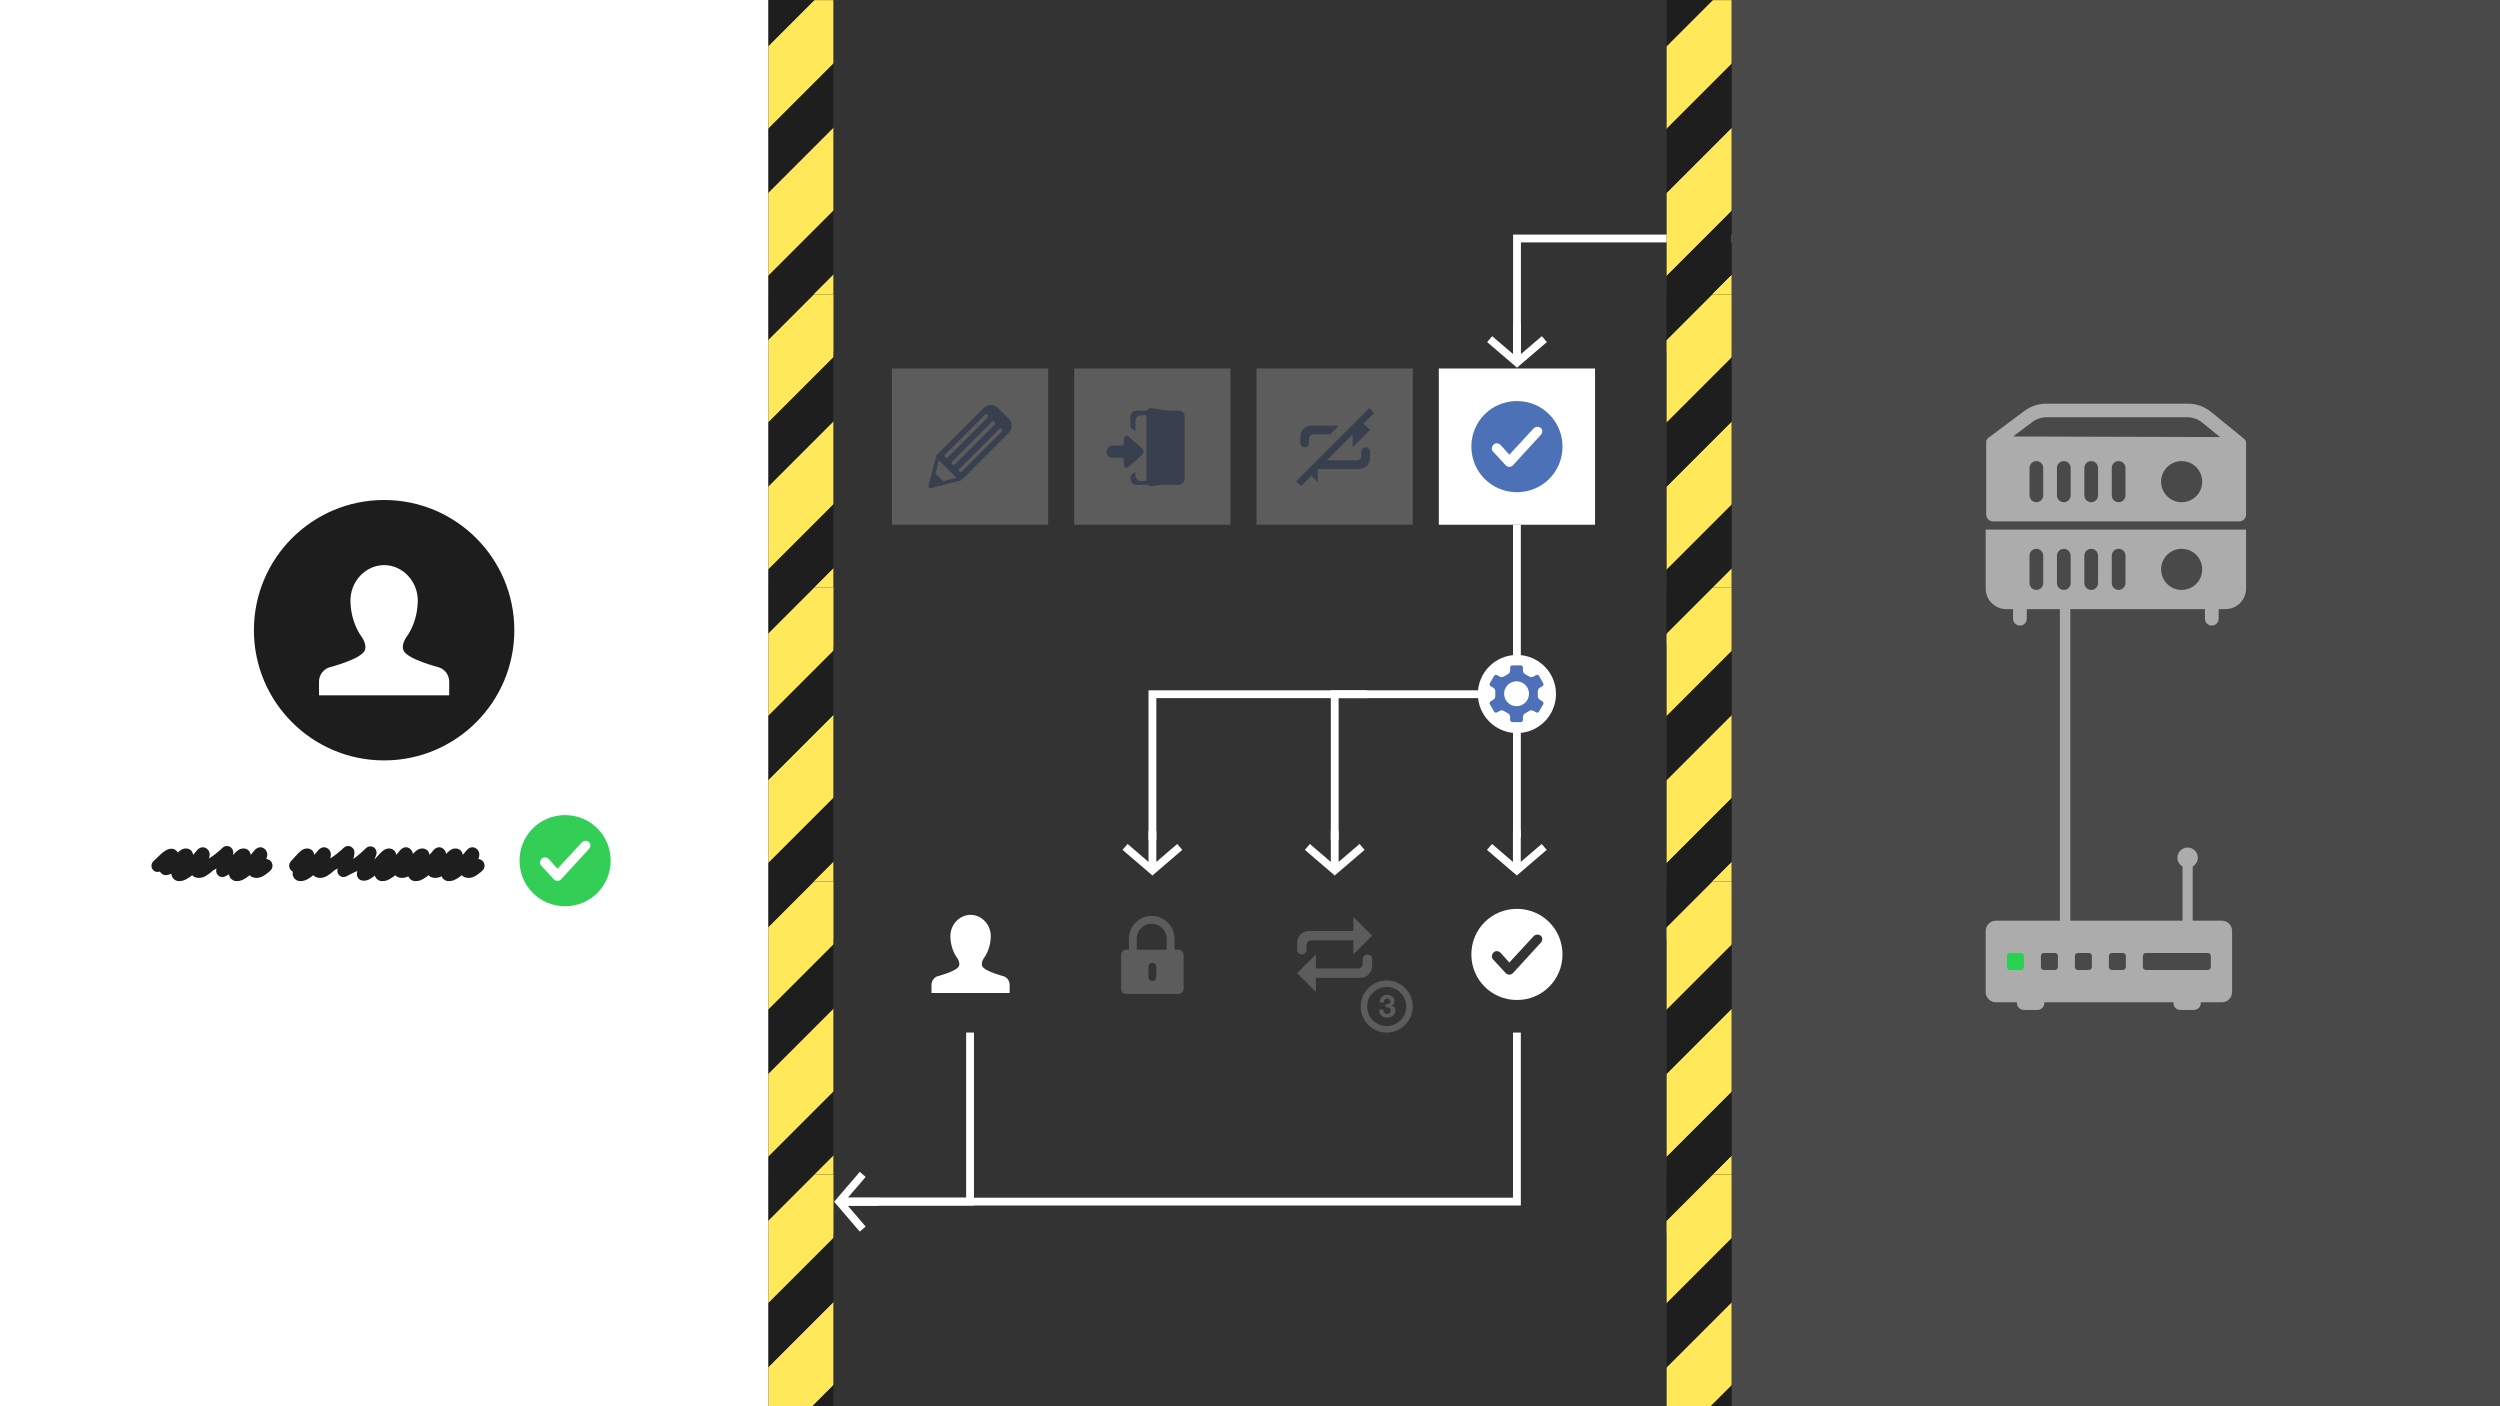 <?xml version="1.0" encoding="UTF-8"?>
<svg width="1920px" height="1080px" viewBox="0 0 1920 1080" version="1.1" xmlns="http://www.w3.org/2000/svg" xmlns:xlink="http://www.w3.org/1999/xlink">
    <rect x="0" y="0" width="1920" height="1080" fill="#333333" stroke="none"/>
    <!-- Generator: Sketch 46.2 (44496) - http://www.bohemiancoding.com/sketch -->
    <title>login23</title>
    <desc>Created with Sketch.</desc>
    <defs>
        <rect id="path-1" x="0" y="0" width="50" height="270"></rect>
        <rect id="path-3" x="0" y="0" width="50" height="270"></rect>
        <rect id="path-5" x="0" y="0" width="50" height="270"></rect>
        <rect id="path-7" x="0" y="0" width="50" height="270"></rect>
        <rect id="path-9" x="0" y="0" width="50" height="270"></rect>
        <rect id="path-11" x="0" y="0" width="50" height="270"></rect>
        <rect id="path-13" x="0" y="0" width="50" height="270"></rect>
        <rect id="path-15" x="0" y="0" width="50" height="270"></rect>
        <rect id="path-17" x="0" y="0" width="50" height="270"></rect>
        <rect id="path-19" x="0" y="0" width="50" height="270"></rect>
        <rect id="path-21" x="14" y="75" width="23" height="24"></rect>
    </defs>
    <g id="Actual-Slides" stroke="none" stroke-width="1" fill="none" fill-rule="evenodd">
        <g id="login23">
            <g id="Top-Arrow" transform="translate(1293, 233) scale(-1, 1) translate(-1293, -233) translate(1142, 183)">
                <polyline id="Path-12" stroke="#FFFFFF" stroke-width="6" points="0 0.163 278.938 0.163 278.938 91.369"></polyline>
                <polygon id="Shape" fill="#FFFFFF" fill-rule="nonzero" transform="translate(278.938, 82.195) scale(-1, 1) translate(-278.938, -82.195) " points="278.938 99.39 280.875 97.703 301.875 79.703 298 75.171 281.938 88.953 281.938 65 275.938 65 275.938 88.953 259.875 75.171 256 79.703 277 97.703"></polygon>
            </g>
            <g id="All-Borders" transform="translate(590, 0)">
                <g id="Borders-Copy" transform="translate(690, 0)">
                    <g id="Lines-Copy">
                        <mask id="mask-2" fill="white">
                            <use xlink:href="#path-1"></use>
                        </mask>
                        <use id="Mask" fill="#1E1E1E" xlink:href="#path-1"></use>
                        <g id="Group-2" mask="url(#mask-2)" fill="#FFE859">
                            <g transform="translate(-224, -36)">
                                <rect id="Rectangle-3" transform="translate(367.266, 185.488) rotate(-45) translate(-367.266, -185.488) " x="158.586" y="163.157" width="417.36" height="44.661"></rect>
                                <rect id="Rectangle-3-Copy" transform="translate(276.158, 163.808) rotate(-45) translate(-276.158, -163.808) " x="67.478" y="141.477" width="417.36" height="44.661"></rect>
                                <rect id="Rectangle-3-Copy-2" transform="translate(163.358, 163.808) rotate(-45) translate(-163.358, -163.808) " x="-45.322" y="141.477" width="417.36" height="44.661"></rect>
                                <rect id="Rectangle-3" transform="translate(480.066, 185.488) rotate(-45) translate(-480.066, -185.488) " x="271.386" y="163.157" width="417.36" height="44.661"></rect>
                                <rect id="Rectangle-3-Copy" transform="translate(388.958, 163.808) rotate(-45) translate(-388.958, -163.808) " x="180.278" y="141.477" width="417.36" height="44.661"></rect>
                                <rect id="Rectangle-3-Copy-2" transform="translate(276.158, 163.808) rotate(-45) translate(-276.158, -163.808) " x="67.478" y="141.477" width="417.36" height="44.661"></rect>
                                <rect id="Rectangle-3" transform="translate(592.866, 185.488) rotate(-45) translate(-592.866, -185.488) " x="384.186" y="163.157" width="417.36" height="44.661"></rect>
                                <rect id="Rectangle-3-Copy-3" transform="translate(701.327, 185.488) rotate(-45) translate(-701.327, -185.488) " x="492.647" y="163.157" width="417.36" height="44.661"></rect>
                                <rect id="Rectangle-3-Copy" transform="translate(501.758, 163.808) rotate(-45) translate(-501.758, -163.808) " x="293.078" y="141.477" width="417.36" height="44.661"></rect>
                                <rect id="Rectangle-3-Copy-2" transform="translate(388.958, 163.808) rotate(-45) translate(-388.958, -163.808) " x="180.278" y="141.477" width="417.36" height="44.661"></rect>
                            </g>
                        </g>
                    </g>
                    <g id="Lines-Copy-2" transform="translate(0, 226)">
                        <mask id="mask-4" fill="white">
                            <use xlink:href="#path-3"></use>
                        </mask>
                        <use id="Mask" fill="#1E1E1E" xlink:href="#path-3"></use>
                        <g id="Group-2" mask="url(#mask-4)" fill="#FFE859">
                            <g transform="translate(-223.865, -36.529)">
                                <rect id="Rectangle-3" transform="translate(367.266, 185.488) rotate(-45) translate(-367.266, -185.488) " x="158.586" y="163.157" width="417.36" height="44.661"></rect>
                                <rect id="Rectangle-3-Copy" transform="translate(276.158, 163.808) rotate(-45) translate(-276.158, -163.808) " x="67.478" y="141.477" width="417.36" height="44.661"></rect>
                                <rect id="Rectangle-3-Copy-2" transform="translate(163.358, 163.808) rotate(-45) translate(-163.358, -163.808) " x="-45.322" y="141.477" width="417.36" height="44.661"></rect>
                                <rect id="Rectangle-3" transform="translate(480.066, 185.488) rotate(-45) translate(-480.066, -185.488) " x="271.386" y="163.157" width="417.36" height="44.661"></rect>
                                <rect id="Rectangle-3-Copy" transform="translate(388.958, 163.808) rotate(-45) translate(-388.958, -163.808) " x="180.278" y="141.477" width="417.36" height="44.661"></rect>
                                <rect id="Rectangle-3-Copy-2" transform="translate(276.158, 163.808) rotate(-45) translate(-276.158, -163.808) " x="67.478" y="141.477" width="417.36" height="44.661"></rect>
                                <rect id="Rectangle-3" transform="translate(592.866, 185.488) rotate(-45) translate(-592.866, -185.488) " x="384.186" y="163.157" width="417.36" height="44.661"></rect>
                                <rect id="Rectangle-3-Copy-3" transform="translate(701.327, 185.488) rotate(-45) translate(-701.327, -185.488) " x="492.647" y="163.157" width="417.36" height="44.661"></rect>
                                <rect id="Rectangle-3-Copy" transform="translate(501.758, 163.808) rotate(-45) translate(-501.758, -163.808) " x="293.078" y="141.477" width="417.36" height="44.661"></rect>
                                <rect id="Rectangle-3-Copy-2" transform="translate(388.958, 163.808) rotate(-45) translate(-388.958, -163.808) " x="180.278" y="141.477" width="417.36" height="44.661"></rect>
                            </g>
                        </g>
                    </g>
                    <g id="Lines-Copy-4" transform="translate(0, 451)">
                        <mask id="mask-6" fill="white">
                            <use xlink:href="#path-5"></use>
                        </mask>
                        <use id="Mask" fill="#1E1E1E" xlink:href="#path-5"></use>
                        <g id="Group-2" mask="url(#mask-6)" fill="#FFE859">
                            <g transform="translate(-224, -36)">
                                <rect id="Rectangle-3" transform="translate(367.266, 185.488) rotate(-45) translate(-367.266, -185.488) " x="158.586" y="163.157" width="417.36" height="44.661"></rect>
                                <rect id="Rectangle-3-Copy" transform="translate(276.158, 163.808) rotate(-45) translate(-276.158, -163.808) " x="67.478" y="141.477" width="417.36" height="44.661"></rect>
                                <rect id="Rectangle-3-Copy-2" transform="translate(163.358, 163.808) rotate(-45) translate(-163.358, -163.808) " x="-45.322" y="141.477" width="417.36" height="44.661"></rect>
                                <rect id="Rectangle-3" transform="translate(480.066, 185.488) rotate(-45) translate(-480.066, -185.488) " x="271.386" y="163.157" width="417.36" height="44.661"></rect>
                                <rect id="Rectangle-3-Copy" transform="translate(388.958, 163.808) rotate(-45) translate(-388.958, -163.808) " x="180.278" y="141.477" width="417.36" height="44.661"></rect>
                                <rect id="Rectangle-3-Copy-2" transform="translate(276.158, 163.808) rotate(-45) translate(-276.158, -163.808) " x="67.478" y="141.477" width="417.36" height="44.661"></rect>
                                <rect id="Rectangle-3" transform="translate(592.866, 185.488) rotate(-45) translate(-592.866, -185.488) " x="384.186" y="163.157" width="417.36" height="44.661"></rect>
                                <rect id="Rectangle-3-Copy-3" transform="translate(701.327, 185.488) rotate(-45) translate(-701.327, -185.488) " x="492.647" y="163.157" width="417.36" height="44.661"></rect>
                                <rect id="Rectangle-3-Copy" transform="translate(501.758, 163.808) rotate(-45) translate(-501.758, -163.808) " x="293.078" y="141.477" width="417.36" height="44.661"></rect>
                                <rect id="Rectangle-3-Copy-2" transform="translate(388.958, 163.808) rotate(-45) translate(-388.958, -163.808) " x="180.278" y="141.477" width="417.36" height="44.661"></rect>
                            </g>
                        </g>
                    </g>
                    <g id="Lines-Copy-3" transform="translate(0, 677)">
                        <mask id="mask-8" fill="white">
                            <use xlink:href="#path-7"></use>
                        </mask>
                        <use id="Mask" fill="#1E1E1E" xlink:href="#path-7"></use>
                        <g id="Group-2" mask="url(#mask-8)" fill="#FFE859">
                            <g transform="translate(-223.865, -36.529)">
                                <rect id="Rectangle-3" transform="translate(367.266, 185.488) rotate(-45) translate(-367.266, -185.488) " x="158.586" y="163.157" width="417.36" height="44.661"></rect>
                                <rect id="Rectangle-3-Copy" transform="translate(276.158, 163.808) rotate(-45) translate(-276.158, -163.808) " x="67.478" y="141.477" width="417.36" height="44.661"></rect>
                                <rect id="Rectangle-3-Copy-2" transform="translate(163.358, 163.808) rotate(-45) translate(-163.358, -163.808) " x="-45.322" y="141.477" width="417.36" height="44.661"></rect>
                                <rect id="Rectangle-3" transform="translate(480.066, 185.488) rotate(-45) translate(-480.066, -185.488) " x="271.386" y="163.157" width="417.36" height="44.661"></rect>
                                <rect id="Rectangle-3-Copy" transform="translate(388.958, 163.808) rotate(-45) translate(-388.958, -163.808) " x="180.278" y="141.477" width="417.36" height="44.661"></rect>
                                <rect id="Rectangle-3-Copy-2" transform="translate(276.158, 163.808) rotate(-45) translate(-276.158, -163.808) " x="67.478" y="141.477" width="417.36" height="44.661"></rect>
                                <rect id="Rectangle-3" transform="translate(592.866, 185.488) rotate(-45) translate(-592.866, -185.488) " x="384.186" y="163.157" width="417.36" height="44.661"></rect>
                                <rect id="Rectangle-3-Copy-3" transform="translate(701.327, 185.488) rotate(-45) translate(-701.327, -185.488) " x="492.647" y="163.157" width="417.36" height="44.661"></rect>
                                <rect id="Rectangle-3-Copy" transform="translate(501.758, 163.808) rotate(-45) translate(-501.758, -163.808) " x="293.078" y="141.477" width="417.36" height="44.661"></rect>
                                <rect id="Rectangle-3-Copy-2" transform="translate(388.958, 163.808) rotate(-45) translate(-388.958, -163.808) " x="180.278" y="141.477" width="417.36" height="44.661"></rect>
                            </g>
                        </g>
                    </g>
                    <g id="Lines-Copy-6" transform="translate(0, 902)">
                        <mask id="mask-10" fill="white">
                            <use xlink:href="#path-9"></use>
                        </mask>
                        <use id="Mask" fill="#1E1E1E" xlink:href="#path-9"></use>
                        <g id="Group-2" mask="url(#mask-10)" fill="#FFE859">
                            <g transform="translate(-224, -36)">
                                <rect id="Rectangle-3" transform="translate(367.266, 185.488) rotate(-45) translate(-367.266, -185.488) " x="158.586" y="163.157" width="417.36" height="44.661"></rect>
                                <rect id="Rectangle-3-Copy" transform="translate(276.158, 163.808) rotate(-45) translate(-276.158, -163.808) " x="67.478" y="141.477" width="417.36" height="44.661"></rect>
                                <rect id="Rectangle-3-Copy-2" transform="translate(163.358, 163.808) rotate(-45) translate(-163.358, -163.808) " x="-45.322" y="141.477" width="417.36" height="44.661"></rect>
                                <rect id="Rectangle-3" transform="translate(480.066, 185.488) rotate(-45) translate(-480.066, -185.488) " x="271.386" y="163.157" width="417.36" height="44.661"></rect>
                                <rect id="Rectangle-3-Copy" transform="translate(388.958, 163.808) rotate(-45) translate(-388.958, -163.808) " x="180.278" y="141.477" width="417.36" height="44.661"></rect>
                                <rect id="Rectangle-3-Copy-2" transform="translate(276.158, 163.808) rotate(-45) translate(-276.158, -163.808) " x="67.478" y="141.477" width="417.36" height="44.661"></rect>
                                <rect id="Rectangle-3" transform="translate(592.866, 185.488) rotate(-45) translate(-592.866, -185.488) " x="384.186" y="163.157" width="417.36" height="44.661"></rect>
                                <rect id="Rectangle-3-Copy-3" transform="translate(701.327, 185.488) rotate(-45) translate(-701.327, -185.488) " x="492.647" y="163.157" width="417.36" height="44.661"></rect>
                                <rect id="Rectangle-3-Copy" transform="translate(501.758, 163.808) rotate(-45) translate(-501.758, -163.808) " x="293.078" y="141.477" width="417.36" height="44.661"></rect>
                                <rect id="Rectangle-3-Copy-2" transform="translate(388.958, 163.808) rotate(-45) translate(-388.958, -163.808) " x="180.278" y="141.477" width="417.36" height="44.661"></rect>
                            </g>
                        </g>
                    </g>
                </g>
                <g id="Borders">
                    <g id="Lines-Copy">
                        <mask id="mask-12" fill="white">
                            <use xlink:href="#path-11"></use>
                        </mask>
                        <use id="Mask" fill="#1E1E1E" xlink:href="#path-11"></use>
                        <g id="Group-2" mask="url(#mask-12)" fill="#FFE859">
                            <g transform="translate(-224, -36)">
                                <rect id="Rectangle-3" transform="translate(367.266, 185.488) rotate(-45) translate(-367.266, -185.488) " x="158.586" y="163.157" width="417.36" height="44.661"></rect>
                                <rect id="Rectangle-3-Copy" transform="translate(276.158, 163.808) rotate(-45) translate(-276.158, -163.808) " x="67.478" y="141.477" width="417.36" height="44.661"></rect>
                                <rect id="Rectangle-3-Copy-2" transform="translate(163.358, 163.808) rotate(-45) translate(-163.358, -163.808) " x="-45.322" y="141.477" width="417.36" height="44.661"></rect>
                                <rect id="Rectangle-3" transform="translate(480.066, 185.488) rotate(-45) translate(-480.066, -185.488) " x="271.386" y="163.157" width="417.36" height="44.661"></rect>
                                <rect id="Rectangle-3-Copy" transform="translate(388.958, 163.808) rotate(-45) translate(-388.958, -163.808) " x="180.278" y="141.477" width="417.36" height="44.661"></rect>
                                <rect id="Rectangle-3-Copy-2" transform="translate(276.158, 163.808) rotate(-45) translate(-276.158, -163.808) " x="67.478" y="141.477" width="417.36" height="44.661"></rect>
                                <rect id="Rectangle-3" transform="translate(592.866, 185.488) rotate(-45) translate(-592.866, -185.488) " x="384.186" y="163.157" width="417.36" height="44.661"></rect>
                                <rect id="Rectangle-3-Copy-3" transform="translate(701.327, 185.488) rotate(-45) translate(-701.327, -185.488) " x="492.647" y="163.157" width="417.36" height="44.661"></rect>
                                <rect id="Rectangle-3-Copy" transform="translate(501.758, 163.808) rotate(-45) translate(-501.758, -163.808) " x="293.078" y="141.477" width="417.36" height="44.661"></rect>
                                <rect id="Rectangle-3-Copy-2" transform="translate(388.958, 163.808) rotate(-45) translate(-388.958, -163.808) " x="180.278" y="141.477" width="417.36" height="44.661"></rect>
                            </g>
                        </g>
                    </g>
                    <g id="Lines-Copy-2" transform="translate(0, 226)">
                        <mask id="mask-14" fill="white">
                            <use xlink:href="#path-13"></use>
                        </mask>
                        <use id="Mask" fill="#1E1E1E" xlink:href="#path-13"></use>
                        <g id="Group-2" mask="url(#mask-14)" fill="#FFE859">
                            <g transform="translate(-223.865, -36.529)">
                                <rect id="Rectangle-3" transform="translate(367.266, 185.488) rotate(-45) translate(-367.266, -185.488) " x="158.586" y="163.157" width="417.36" height="44.661"></rect>
                                <rect id="Rectangle-3-Copy" transform="translate(276.158, 163.808) rotate(-45) translate(-276.158, -163.808) " x="67.478" y="141.477" width="417.36" height="44.661"></rect>
                                <rect id="Rectangle-3-Copy-2" transform="translate(163.358, 163.808) rotate(-45) translate(-163.358, -163.808) " x="-45.322" y="141.477" width="417.36" height="44.661"></rect>
                                <rect id="Rectangle-3" transform="translate(480.066, 185.488) rotate(-45) translate(-480.066, -185.488) " x="271.386" y="163.157" width="417.36" height="44.661"></rect>
                                <rect id="Rectangle-3-Copy" transform="translate(388.958, 163.808) rotate(-45) translate(-388.958, -163.808) " x="180.278" y="141.477" width="417.36" height="44.661"></rect>
                                <rect id="Rectangle-3-Copy-2" transform="translate(276.158, 163.808) rotate(-45) translate(-276.158, -163.808) " x="67.478" y="141.477" width="417.36" height="44.661"></rect>
                                <rect id="Rectangle-3" transform="translate(592.866, 185.488) rotate(-45) translate(-592.866, -185.488) " x="384.186" y="163.157" width="417.36" height="44.661"></rect>
                                <rect id="Rectangle-3-Copy-3" transform="translate(701.327, 185.488) rotate(-45) translate(-701.327, -185.488) " x="492.647" y="163.157" width="417.36" height="44.661"></rect>
                                <rect id="Rectangle-3-Copy" transform="translate(501.758, 163.808) rotate(-45) translate(-501.758, -163.808) " x="293.078" y="141.477" width="417.36" height="44.661"></rect>
                                <rect id="Rectangle-3-Copy-2" transform="translate(388.958, 163.808) rotate(-45) translate(-388.958, -163.808) " x="180.278" y="141.477" width="417.36" height="44.661"></rect>
                            </g>
                        </g>
                    </g>
                    <g id="Lines-Copy-4" transform="translate(0, 451)">
                        <mask id="mask-16" fill="white">
                            <use xlink:href="#path-15"></use>
                        </mask>
                        <use id="Mask" fill="#1E1E1E" xlink:href="#path-15"></use>
                        <g id="Group-2" mask="url(#mask-16)" fill="#FFE859">
                            <g transform="translate(-224, -36)">
                                <rect id="Rectangle-3" transform="translate(367.266, 185.488) rotate(-45) translate(-367.266, -185.488) " x="158.586" y="163.157" width="417.36" height="44.661"></rect>
                                <rect id="Rectangle-3-Copy" transform="translate(276.158, 163.808) rotate(-45) translate(-276.158, -163.808) " x="67.478" y="141.477" width="417.36" height="44.661"></rect>
                                <rect id="Rectangle-3-Copy-2" transform="translate(163.358, 163.808) rotate(-45) translate(-163.358, -163.808) " x="-45.322" y="141.477" width="417.36" height="44.661"></rect>
                                <rect id="Rectangle-3" transform="translate(480.066, 185.488) rotate(-45) translate(-480.066, -185.488) " x="271.386" y="163.157" width="417.36" height="44.661"></rect>
                                <rect id="Rectangle-3-Copy" transform="translate(388.958, 163.808) rotate(-45) translate(-388.958, -163.808) " x="180.278" y="141.477" width="417.36" height="44.661"></rect>
                                <rect id="Rectangle-3-Copy-2" transform="translate(276.158, 163.808) rotate(-45) translate(-276.158, -163.808) " x="67.478" y="141.477" width="417.36" height="44.661"></rect>
                                <rect id="Rectangle-3" transform="translate(592.866, 185.488) rotate(-45) translate(-592.866, -185.488) " x="384.186" y="163.157" width="417.36" height="44.661"></rect>
                                <rect id="Rectangle-3-Copy-3" transform="translate(701.327, 185.488) rotate(-45) translate(-701.327, -185.488) " x="492.647" y="163.157" width="417.36" height="44.661"></rect>
                                <rect id="Rectangle-3-Copy" transform="translate(501.758, 163.808) rotate(-45) translate(-501.758, -163.808) " x="293.078" y="141.477" width="417.36" height="44.661"></rect>
                                <rect id="Rectangle-3-Copy-2" transform="translate(388.958, 163.808) rotate(-45) translate(-388.958, -163.808) " x="180.278" y="141.477" width="417.36" height="44.661"></rect>
                            </g>
                        </g>
                    </g>
                    <g id="Lines-Copy-3" transform="translate(0, 677)">
                        <mask id="mask-18" fill="white">
                            <use xlink:href="#path-17"></use>
                        </mask>
                        <use id="Mask" fill="#1E1E1E" xlink:href="#path-17"></use>
                        <g id="Group-2" mask="url(#mask-18)" fill="#FFE859">
                            <g transform="translate(-223.865, -36.529)">
                                <rect id="Rectangle-3" transform="translate(367.266, 185.488) rotate(-45) translate(-367.266, -185.488) " x="158.586" y="163.157" width="417.36" height="44.661"></rect>
                                <rect id="Rectangle-3-Copy" transform="translate(276.158, 163.808) rotate(-45) translate(-276.158, -163.808) " x="67.478" y="141.477" width="417.36" height="44.661"></rect>
                                <rect id="Rectangle-3-Copy-2" transform="translate(163.358, 163.808) rotate(-45) translate(-163.358, -163.808) " x="-45.322" y="141.477" width="417.36" height="44.661"></rect>
                                <rect id="Rectangle-3" transform="translate(480.066, 185.488) rotate(-45) translate(-480.066, -185.488) " x="271.386" y="163.157" width="417.36" height="44.661"></rect>
                                <rect id="Rectangle-3-Copy" transform="translate(388.958, 163.808) rotate(-45) translate(-388.958, -163.808) " x="180.278" y="141.477" width="417.36" height="44.661"></rect>
                                <rect id="Rectangle-3-Copy-2" transform="translate(276.158, 163.808) rotate(-45) translate(-276.158, -163.808) " x="67.478" y="141.477" width="417.36" height="44.661"></rect>
                                <rect id="Rectangle-3" transform="translate(592.866, 185.488) rotate(-45) translate(-592.866, -185.488) " x="384.186" y="163.157" width="417.36" height="44.661"></rect>
                                <rect id="Rectangle-3-Copy-3" transform="translate(701.327, 185.488) rotate(-45) translate(-701.327, -185.488) " x="492.647" y="163.157" width="417.36" height="44.661"></rect>
                                <rect id="Rectangle-3-Copy" transform="translate(501.758, 163.808) rotate(-45) translate(-501.758, -163.808) " x="293.078" y="141.477" width="417.36" height="44.661"></rect>
                                <rect id="Rectangle-3-Copy-2" transform="translate(388.958, 163.808) rotate(-45) translate(-388.958, -163.808) " x="180.278" y="141.477" width="417.36" height="44.661"></rect>
                            </g>
                        </g>
                    </g>
                    <g id="Lines-Copy-6" transform="translate(0, 902)">
                        <mask id="mask-20" fill="white">
                            <use xlink:href="#path-19"></use>
                        </mask>
                        <use id="Mask" fill="#1E1E1E" xlink:href="#path-19"></use>
                        <g id="Group-2" mask="url(#mask-20)" fill="#FFE859">
                            <g transform="translate(-224, -36)">
                                <rect id="Rectangle-3" transform="translate(367.266, 185.488) rotate(-45) translate(-367.266, -185.488) " x="158.586" y="163.157" width="417.36" height="44.661"></rect>
                                <rect id="Rectangle-3-Copy" transform="translate(276.158, 163.808) rotate(-45) translate(-276.158, -163.808) " x="67.478" y="141.477" width="417.36" height="44.661"></rect>
                                <rect id="Rectangle-3-Copy-2" transform="translate(163.358, 163.808) rotate(-45) translate(-163.358, -163.808) " x="-45.322" y="141.477" width="417.36" height="44.661"></rect>
                                <rect id="Rectangle-3" transform="translate(480.066, 185.488) rotate(-45) translate(-480.066, -185.488) " x="271.386" y="163.157" width="417.36" height="44.661"></rect>
                                <rect id="Rectangle-3-Copy" transform="translate(388.958, 163.808) rotate(-45) translate(-388.958, -163.808) " x="180.278" y="141.477" width="417.36" height="44.661"></rect>
                                <rect id="Rectangle-3-Copy-2" transform="translate(276.158, 163.808) rotate(-45) translate(-276.158, -163.808) " x="67.478" y="141.477" width="417.36" height="44.661"></rect>
                                <rect id="Rectangle-3" transform="translate(592.866, 185.488) rotate(-45) translate(-592.866, -185.488) " x="384.186" y="163.157" width="417.36" height="44.661"></rect>
                                <rect id="Rectangle-3-Copy-3" transform="translate(701.327, 185.488) rotate(-45) translate(-701.327, -185.488) " x="492.647" y="163.157" width="417.36" height="44.661"></rect>
                                <rect id="Rectangle-3-Copy" transform="translate(501.758, 163.808) rotate(-45) translate(-501.758, -163.808) " x="293.078" y="141.477" width="417.36" height="44.661"></rect>
                                <rect id="Rectangle-3-Copy-2" transform="translate(388.958, 163.808) rotate(-45) translate(-388.958, -163.808) " x="180.278" y="141.477" width="417.36" height="44.661"></rect>
                            </g>
                        </g>
                    </g>
                </g>
            </g>
            <g id="Password" opacity="0.2" transform="translate(825, 673)" fill="#FFFFFF">
                <rect id="Rectangle" opacity="0" x="0" y="0" width="120" height="120"></rect>
                <path d="M80,56.4 L77,56.4 L77,47.9 C77,38.251 69.149,30.4 59.5,30.4 C49.851,30.4 42,38.251 42,47.9 L42,56.4 L40,56.4 C37.791,56.4 36,58.191 36,60.4 L36,86.4 C36,88.609 37.791,90.4 40,90.4 L80,90.4 C82.209,90.4 84,88.609 84,86.4 L84,60.4 C84,58.191 82.209,56.4 80,56.4 Z M63,77.4 C63,79.057 61.657,80.4 60,80.4 C58.343,80.4 57,79.057 57,77.4 L57,69.4 C57,67.743 58.343,66.4 60,66.4 C61.657,66.4 63,67.743 63,69.4 L63,77.4 Z M48,56.4 L48,47.9 C48,41.559 53.159,36.4 59.5,36.4 C65.841,36.4 71,41.559 71,47.9 L71,56.4 L48,56.4 Z" id="Shape" fill-rule="nonzero"></path>
            </g>
            <g id="User-Name-Copy-2" transform="translate(685, 673)" fill="#FFFFFF">
                <rect id="Rectangle" opacity="0" x="0" y="0" width="120" height="120"></rect>
                <path d="M90.399,89.6 L90.399,83.304 C90.399,80.246 88.421,77.65 85.677,76.731 L85.677,76.731 C85.461,76.658 71.411,73.069 69.401,69.077 C68.483,67.253 69.388,64.917 70.303,63.306 C70.723,62.742 71.133,62.145 71.527,61.518 C71.527,61.515 71.527,61.515 71.527,61.515 L71.527,61.515 C73.907,57.706 75.724,52.697 75.908,46.504 C76.187,37.188 68.978,29.622 60.42,29.6 L60.42,29.6 C60.412,29.6 60.407,29.6 60.4,29.6 C60.394,29.6 60.387,29.6 60.379,29.6 L60.379,29.6 C51.823,29.622 44.614,37.188 44.894,46.504 C45.079,52.697 46.894,57.707 49.274,61.515 L49.274,61.515 C49.274,61.515 49.276,61.515 49.276,61.519 C49.668,62.145 50.078,62.742 50.497,63.306 C51.413,64.917 52.317,67.254 51.4,69.077 C49.391,73.069 35.34,76.658 35.124,76.731 L35.124,76.731 C32.379,77.651 30.4,80.247 30.4,83.305 L30.4,89.6 L90.399,89.6 L90.399,89.6 Z" id="Shape" fill-rule="nonzero"></path>
            </g>
            <g id="Connect" opacity="0.2" transform="translate(965, 673)">
                <rect id="Rectangle" fill="#FFFFFF" opacity="0" x="0" y="0" width="120" height="120"></rect>
                <path d="M45.6,78 L79.775,78 C84.768,78 88.8,73.972 88.8,69.004 L88.8,63.6 C88.8,61.598 87.187,60 85.2,60 C83.198,60 81.6,61.613 81.6,63.6 L81.6,67.2 C81.6,69.202 79.994,70.8 78.014,70.8 L45.6,70.8 L45.6,60 L31.2,74.4 L45.6,88.8 L45.6,78 L45.6,78 Z M74.4,42 L40.225,42 C35.232,42 31.2,46.028 31.2,50.996 L31.2,56.4 C31.2,58.402 32.813,60 34.8,60 C36.802,60 38.4,58.387 38.4,56.4 L38.4,52.8 C38.4,50.798 40.006,49.2 41.986,49.2 L74.4,49.2 L74.4,60 L88.8,45.6 L74.4,31.2 L74.4,42 Z" id="Combined-Shape" fill="#FFFFFF" fill-rule="nonzero"></path>
                <g id="Number-Of-Times" transform="translate(80, 80)">
                    <circle id="Oval" stroke="#FFFFFF" stroke-width="5" cx="20" cy="20" r="17.5"></circle>
                    <path d="M19.2,18.192 L19.2,20.592 C19.616,20.592 20.052,20.604 20.508,20.628 C20.964,20.652 21.384,20.74 21.768,20.892 C22.152,21.044 22.468,21.288 22.716,21.624 C22.964,21.96 23.088,22.448 23.088,23.088 C23.088,23.904 22.824,24.548 22.296,25.02 C21.768,25.492 21.12,25.728 20.352,25.728 C19.856,25.728 19.428,25.64 19.068,25.464 C18.708,25.288 18.408,25.052 18.168,24.756 C17.928,24.46 17.744,24.108 17.616,23.7 C17.488,23.292 17.416,22.864 17.4,22.416 L14.16,22.416 C14.144,23.392 14.284,24.256 14.58,25.008 C14.876,25.76 15.296,26.396 15.84,26.916 C16.384,27.436 17.044,27.832 17.82,28.104 C18.596,28.376 19.456,28.512 20.4,28.512 C21.216,28.512 22,28.392 22.752,28.152 C23.504,27.912 24.168,27.56 24.744,27.096 C25.32,26.632 25.78,26.056 26.124,25.368 C26.468,24.68 26.64,23.896 26.64,23.016 C26.64,22.056 26.376,21.232 25.848,20.544 C25.32,19.856 24.592,19.408 23.664,19.2 L23.664,19.152 C24.448,18.928 25.036,18.504 25.428,17.88 C25.82,17.256 26.016,16.536 26.016,15.72 C26.016,14.968 25.848,14.304 25.512,13.728 C25.176,13.152 24.74,12.664 24.204,12.264 C23.668,11.864 23.064,11.564 22.392,11.364 C21.72,11.164 21.048,11.064 20.376,11.064 C19.512,11.064 18.728,11.204 18.024,11.484 C17.32,11.764 16.716,12.16 16.212,12.672 C15.708,13.184 15.316,13.796 15.036,14.508 C14.756,15.22 14.6,16.008 14.568,16.872 L17.808,16.872 C17.792,16.008 18.004,15.292 18.444,14.724 C18.884,14.156 19.536,13.872 20.4,13.872 C21.024,13.872 21.576,14.064 22.056,14.448 C22.536,14.832 22.776,15.384 22.776,16.104 C22.776,16.584 22.66,16.968 22.428,17.256 C22.196,17.544 21.9,17.764 21.54,17.916 C21.18,18.068 20.792,18.16 20.376,18.192 C19.96,18.224 19.568,18.224 19.2,18.192 Z" id="3" fill="#FFFFFF"></path>
                </g>
            </g>
            <g id="All-together" transform="translate(1105, 283)">
                <rect id="Rectangle" fill="#FFFFFF" x="0" y="0" width="120" height="120"></rect>
                <path d="M60,25 C40.556,25 25,40.556 25,60 C25,79.444 40.556,95 60,95 C79.444,95 95,79.444 95,60 C95,40.556 79.444,25 60,25 Z M78.278,51.056 L56.889,74.389 C56.111,75.167 54.944,75.556 54.167,75.556 C53.389,75.556 52.222,75.167 51.444,74.389 L41.722,63.889 C40.167,62.333 40.556,60 42.111,58.444 C43.667,56.889 46,57.278 47.556,58.833 L54.167,66.222 L72.833,46 C74.389,44.444 76.722,44.444 78.278,45.611 C79.833,46.778 79.833,49.5 78.278,51.056 Z" id="Shape" fill="#4C71B6" fill-rule="nonzero"></path>
            </g>
            <g id="Logged-in" transform="translate(1105, 673)" fill="#FFFFFF">
                <rect id="Rectangle" opacity="0" x="0" y="0" width="120" height="120"></rect>
                <path d="M60,25 C40.556,25 25,40.556 25,60 C25,79.444 40.556,95 60,95 C79.444,95 95,79.444 95,60 C95,40.556 79.444,25 60,25 Z M78.278,51.056 L56.889,74.389 C56.111,75.167 54.944,75.556 54.167,75.556 C53.389,75.556 52.222,75.167 51.444,74.389 L41.722,63.889 C40.167,62.333 40.556,60 42.111,58.444 C43.667,56.889 46,57.278 47.556,58.833 L54.167,66.222 L72.833,46 C74.389,44.444 76.722,44.444 78.278,45.611 C79.833,46.778 79.833,49.5 78.278,51.056 Z" id="Shape" fill-rule="nonzero"></path>
            </g>
            <g id="Top-Arrow" transform="translate(956, 603) scale(-1, 1) translate(-956, -603) translate(862, 533)">
                <polyline id="Path-12" stroke="#FFFFFF" stroke-width="6" points="0 0.163 164.938 0.163 164.938 112"></polyline>
                <polygon id="Shape" fill="#FFFFFF" fill-rule="nonzero" transform="translate(164.938, 122.195) scale(-1, 1) translate(-164.938, -122.195) " points="164.938 139.39 166.875 137.703 187.875 119.703 184 115.171 167.938 128.953 167.938 105 161.938 105 161.938 128.953 145.875 115.171 142 119.703 163 137.703"></polygon>
            </g>
            <g id="Top-Arrow-Copy" transform="translate(1096, 603) scale(-1, 1) translate(-1096, -603) translate(1002, 533)">
                <polyline id="Path-12" stroke="#FFFFFF" stroke-width="6" points="0 0.163 164.938 0.163 164.938 112"></polyline>
                <polygon id="Shape" fill="#FFFFFF" fill-rule="nonzero" transform="translate(164.938, 122.195) scale(-1, 1) translate(-164.938, -122.195) " points="164.938 139.39 166.875 137.703 187.875 119.703 184 115.171 167.938 128.953 167.938 105 161.938 105 161.938 128.953 145.875 115.171 142 119.703 163 137.703"></polygon>
            </g>
            <g id="Center-Arrow" transform="translate(1135, 403)">
                <path d="M30,0 L30,240" id="Path-15" stroke="#FFFFFF" stroke-width="6"></path>
                <polygon id="Shape" fill="#FFFFFF" fill-rule="nonzero" transform="translate(29.938, 252.195) scale(-1, 1) translate(-29.938, -252.195) " points="29.938 269.39 31.875 267.703 52.875 249.703 49 245.171 32.938 258.953 32.938 235 26.938 235 26.938 258.953 10.875 245.171 7 249.703 28 267.703"></polygon>
                <g id="cog-circle" transform="translate(0, 100)" fill-rule="nonzero">
                    <circle id="Oval-3" fill="#FFFFFF" cx="30" cy="30" r="30"></circle>
                    <path d="M14.661,44.124 C13.89,44.543 12.909,44.265 12.465,43.496 L9.223,37.873 C8.782,37.107 9.031,36.114 9.778,35.656 L12.026,34.279 C12.774,33.821 13.379,32.734 13.379,31.861 L13.377,27.717 C13.376,26.84 12.768,25.756 12.022,25.299 L9.774,23.922 C9.026,23.464 8.776,22.475 9.22,21.706 L12.465,16.085 C12.907,15.319 13.892,15.039 14.661,15.457 L16.978,16.714 C17.749,17.133 18.993,17.115 19.75,16.679 L23.339,14.609 C24.099,14.171 24.734,13.103 24.757,12.228 L24.826,9.593 C24.849,8.716 25.58,8.005 26.468,8.004 L32.959,8 C33.843,7.999 34.578,8.712 34.601,9.587 L34.67,12.223 C34.693,13.101 35.331,14.17 36.087,14.606 L39.676,16.678 C40.436,17.117 41.679,17.133 42.449,16.715 L44.766,15.456 C45.537,15.037 46.518,15.315 46.962,16.084 L50.204,21.708 C50.645,22.474 50.395,23.467 49.649,23.924 L47.401,25.301 C46.653,25.76 46.047,26.847 46.048,27.72 L46.05,31.863 C46.05,32.741 46.659,33.824 47.405,34.282 L49.653,35.659 C50.401,36.117 50.651,37.106 50.207,37.875 L46.961,43.496 C46.519,44.262 45.535,44.542 44.765,44.124 L42.449,42.866 C41.678,42.448 40.433,42.466 39.677,42.902 L36.087,44.972 C35.327,45.41 34.693,46.478 34.67,47.353 L34.601,49.988 C34.578,50.865 33.847,51.576 32.959,51.577 L26.468,51.581 C25.584,51.581 24.849,50.869 24.826,49.993 L24.757,47.357 C24.734,46.48 24.096,45.411 23.34,44.974 L19.75,42.902 C18.991,42.463 17.748,42.448 16.978,42.866 L14.661,44.124 Z M24.931,38.074 C29.506,40.715 35.355,39.147 37.997,34.573 C40.638,29.998 39.07,24.148 34.496,21.507 C29.921,18.866 24.071,20.433 21.43,25.008 C18.789,29.583 20.356,35.432 24.931,38.074 Z" id="Shape" fill="#4D70B8"></path>
                </g>
            </g>
            <g id="Server" transform="translate(1330, 0)">
                <rect id="Rectangle-6" fill="#494949" x="0" y="0" width="590" height="1080"></rect>
                <path d="M256,724.875 L256,458" id="Path-20" stroke="#ACACAC" stroke-width="8"></path>
                <path d="M195,452.013 C195.012,460.728 202.074,467.79 210.789,467.802 L216.051,467.802 L216.051,475.17 C216.051,478.076 218.408,480.432 221.314,480.432 C224.221,480.432 226.577,478.076 226.577,475.17 L226.577,467.802 L363.411,467.802 L363.411,475.17 C363.411,478.076 365.768,480.432 368.674,480.432 C371.581,480.432 373.937,478.076 373.937,475.17 L373.937,467.802 L379.2,467.802 C387.915,467.79 394.977,460.728 394.988,452.013 L394.988,406.752 L195,406.752 L195,452.013 Z M345.518,421.488 C354.237,421.488 361.306,428.557 361.306,437.277 C361.306,445.997 354.237,453.066 345.518,453.066 C336.798,453.066 329.729,445.997 329.729,437.277 C329.741,428.562 336.803,421.5 345.518,421.488 L345.518,421.488 Z M291.837,426.751 C291.837,423.845 294.193,421.488 297.099,421.488 C300.006,421.488 302.362,423.845 302.362,426.751 L302.362,447.803 C302.362,450.709 300.006,453.066 297.099,453.066 C294.193,453.066 291.837,450.709 291.837,447.803 L291.837,426.751 Z M270.785,426.751 C270.785,423.845 273.141,421.488 276.048,421.488 C278.955,421.488 281.311,423.845 281.311,426.751 L281.311,447.803 C281.311,450.709 278.955,453.066 276.048,453.066 C273.141,453.066 270.785,450.709 270.785,447.803 L270.785,426.751 Z M249.734,426.751 C249.734,423.845 252.09,421.488 254.997,421.488 C257.903,421.488 260.259,423.845 260.259,426.751 L260.259,447.803 C260.259,450.709 257.903,453.066 254.997,453.066 C252.09,453.066 249.734,450.709 249.734,447.803 L249.734,426.751 Z M228.682,426.751 C228.682,423.845 231.039,421.488 233.945,421.488 C236.852,421.488 239.208,423.845 239.208,426.751 L239.208,447.803 C239.208,450.709 236.852,453.066 233.945,453.066 C231.039,453.066 228.682,450.709 228.682,447.803 L228.682,426.751 Z M389.726,400.437 L200.263,400.437 C197.514,400.227 195.392,397.931 195.4,395.174 L195.4,340.314 C195.374,340.013 195.374,339.71 195.4,339.156 C195.455,338.927 195.525,338.702 195.61,338.23 C195.719,337.989 195.846,337.757 195.989,337.409 C196.176,337.137 196.387,336.883 196.621,336.651 C196.774,336.501 196.935,336.361 197.105,336.23 L224.619,315.684 C229.545,312.007 235.524,310.014 241.671,310 L350.086,310 C356.625,309.981 362.973,312.21 368.064,316.316 L393.325,336.883 L393.81,337.325 C393.961,337.491 394.102,337.667 394.378,338.062 C394.541,338.316 394.682,338.583 394.799,338.862 L394.799,339.135 C394.875,339.342 394.939,339.553 394.988,339.767 L394.988,340.083 C395.004,340.314 395.004,340.546 394.988,340.967 L394.988,395.174 C394.988,398.081 392.632,400.437 389.726,400.437 Z M239.208,380.438 L239.208,359.387 C239.208,356.48 236.852,354.124 233.945,354.124 C231.039,354.124 228.682,356.48 228.682,359.387 L228.682,380.438 C228.682,383.345 231.039,385.701 233.945,385.701 C236.852,385.701 239.208,383.345 239.208,380.438 Z M260.259,380.438 L260.259,359.387 C260.259,356.48 257.903,354.124 254.997,354.124 C252.09,354.124 249.734,356.48 249.734,359.387 L249.734,380.438 C249.734,383.345 252.09,385.701 254.997,385.701 C257.903,385.701 260.259,383.345 260.259,380.438 Z M281.311,380.438 L281.311,359.387 C281.311,356.48 278.955,354.124 276.048,354.124 C273.141,354.124 270.785,356.48 270.785,359.387 L270.785,380.438 C270.785,383.345 273.141,385.701 276.048,385.701 C278.955,385.701 281.311,383.345 281.311,380.438 Z M302.362,380.438 L302.362,359.387 C302.362,356.48 300.006,354.124 297.099,354.124 C294.193,354.124 291.837,356.48 291.837,359.387 L291.837,380.438 C291.837,383.345 294.193,385.701 297.099,385.701 C300.006,385.701 302.362,383.345 302.362,380.438 Z M345.518,385.701 C354.233,385.689 361.295,378.627 361.306,369.912 C361.306,361.193 354.237,354.124 345.518,354.124 C336.798,354.124 329.729,361.193 329.729,369.912 C329.729,378.632 336.798,385.701 345.518,385.701 Z M230.935,324.02 L216.072,335.22 L329.266,335.535 L374.99,335.662 L361.222,324.484 C358.024,321.873 354.024,320.446 349.896,320.442 L241.671,320.442 C237.801,320.449 234.036,321.704 230.935,324.02 Z" fill="#ACACAC" fill-rule="nonzero"></path>
                <g id="Modem" transform="translate(195, 650)">
                    <g id="Rectangle-2-Copy-5">
                        <use fill="#29D051" fill-rule="evenodd" xlink:href="#path-21"></use>
                        <rect stroke="#979797" stroke-width="1" x="14.5" y="75.5" width="22" height="23"></rect>
                    </g>
                    <path d="M181.411,57.091 L159,57.091 L159,15.469 C161.331,14.111 162.92,11.611 162.92,8.724 C162.92,4.404 159.404,0.889 155.084,0.889 C150.764,0.889 147.249,4.404 147.249,8.724 C147.249,11.613 148.838,14.113 151.171,15.471 L151.171,57.091 L7.829,57.091 C3.504,57.091 0,60.598 0,64.924 L0,111.909 C0,116.233 3.504,119.738 7.829,119.738 L24.024,119.738 L24.024,120.393 C24.024,123.276 26.362,125.613 29.244,125.613 L39.818,125.613 C42.7,125.613 45.038,123.276 45.038,120.393 L45.038,119.738 L144.207,119.738 L144.207,120.393 C144.207,123.276 146.542,125.613 149.427,125.613 L159.998,125.613 C162.88,125.613 165.218,123.276 165.218,120.393 L165.218,119.738 L181.413,119.738 C185.738,119.738 189.244,116.233 189.244,111.909 L189.244,64.924 C189.242,60.598 185.736,57.091 181.411,57.091 Z M29.364,92.629 C29.364,93.904 28.329,94.94 27.053,94.94 L18.624,94.94 C17.349,94.94 16.313,93.904 16.313,92.629 L16.313,84.2 C16.313,82.922 17.349,81.889 18.624,81.889 L27.053,81.889 C28.329,81.889 29.364,82.922 29.364,84.2 L29.364,92.629 Z M55.467,92.629 C55.467,93.904 54.431,94.94 53.156,94.94 L44.727,94.94 C43.449,94.94 42.416,93.904 42.416,92.629 L42.416,84.2 C42.416,82.922 43.449,81.889 44.727,81.889 L53.156,81.889 C54.431,81.889 55.467,82.922 55.467,84.2 L55.467,92.629 Z M81.569,92.629 C81.569,93.904 80.533,94.94 79.258,94.94 L70.827,94.94 C69.553,94.94 68.518,93.904 68.518,92.629 L68.518,84.2 C68.518,82.922 69.553,81.889 70.827,81.889 L79.258,81.889 C80.533,81.889 81.569,82.922 81.569,84.2 L81.569,92.629 Z M107.671,92.629 C107.671,93.904 106.636,94.94 105.36,94.94 L96.931,94.94 C95.653,94.94 94.62,93.904 94.62,92.629 L94.62,84.2 C94.62,82.922 95.653,81.889 96.931,81.889 L105.36,81.889 C106.636,81.889 107.671,82.922 107.671,84.2 L107.671,92.629 Z M172.927,92.629 C172.927,93.904 171.891,94.94 170.616,94.94 L123.033,94.94 C121.756,94.94 120.722,93.904 120.722,92.629 L120.722,84.2 C120.722,82.922 121.756,81.889 123.033,81.889 L170.616,81.889 C171.891,81.889 172.927,82.922 172.927,84.2 L172.927,92.629 L172.927,92.629 Z" id="Shape" fill="#ACACAC" fill-rule="nonzero"></path>
                </g>
            </g>
            <g id="Bottom-Arrow" transform="translate(902.5, 869.5) scale(-1, 1) translate(-902.5, -869.5) translate(640, 793)">
                <polyline id="Path-12-Copy" stroke="#FFFFFF" stroke-width="6" transform="translate(467.379, 64.916) scale(-1, -1) translate(-467.379, -64.916) " points="420 0 514.758 0 514.758 129.831"></polyline>
                <polyline id="Path-12-Copy-2" stroke="#FFFFFF" stroke-width="6" transform="translate(257.379, 64.916) scale(-1, -1) translate(-257.379, -64.916) " points="-5.68434189e-13 0 514.758 0 514.758 129.831"></polyline>
                <polygon id="Shape-Copy" fill="#FFFFFF" fill-rule="nonzero" transform="translate(507.195, 129.938) scale(-1, 1) rotate(-270) translate(-507.195, -129.938) " points="507.195 147.133 509.133 145.445 530.133 127.445 526.258 122.914 510.195 136.695 510.195 112.742 504.195 112.742 504.195 136.695 488.133 122.914 484.258 127.445 505.258 145.445"></polygon>
            </g>
            <g id="Logged-in-successfully">
                <rect id="Rectangle" fill="#FFFFFF" x="0" y="0" width="590" height="1080"></rect>
                <g id="Group-5" transform="translate(121, 384)">
                    <g id="Group-3" transform="translate(0, 242)">
                        <path d="M313,0 C293.556,0 278,15.556 278,35 C278,54.444 293.556,70 313,70 C332.444,70 348,54.444 348,35 C348,15.556 332.444,0 313,0 Z M331.278,26.056 L309.889,49.389 C309.111,50.167 307.944,50.556 307.167,50.556 C306.389,50.556 305.222,50.167 304.444,49.389 L294.722,38.889 C293.167,37.333 293.556,35 295.111,33.444 C296.667,31.889 299,32.278 300.556,33.833 L307.167,41.222 L325.833,21 C327.389,19.444 329.722,19.444 331.278,20.611 C332.833,21.778 332.833,24.5 331.278,26.056 Z" id="Shape" fill="#32CE56" fill-rule="nonzero"></path>
                        <path d="M221.588,29.821 C221.541,29.206 221.343,28.497 220.992,27.696 C220.608,27.024 220.12,26.432 219.528,25.92 C218.936,25.408 218.288,25.056 217.584,24.864 C216.56,24.608 215.544,24.664 214.536,25.032 C213.528,25.4 212.656,26.016 211.92,26.88 C211.888,26.944 211.856,26.992 211.824,27.024 C211.792,27.088 211.744,27.152 211.68,27.216 L211.008,27.984 C210.72,28.336 210.4,28.728 210.048,29.16 C209.696,29.592 209.296,30.048 208.848,30.528 C208.816,30.24 208.76,29.96 208.68,29.688 C208.6,29.416 208.496,29.136 208.368,28.848 L208.416,28.896 C207.808,27.296 206.576,26.256 204.72,25.776 C202.928,25.392 201.2,25.712 199.536,26.736 C199.248,26.928 198.912,27.184 198.528,27.504 C198.144,27.824 197.696,28.208 197.184,28.656 C196.812,29.028 196.435,29.416 196.052,29.821 C196.005,29.206 195.807,28.497 195.456,27.696 C195.072,27.024 194.584,26.432 193.992,25.92 C193.4,25.408 192.752,25.056 192.048,24.864 C191.024,24.608 190.008,24.664 189,25.032 C187.992,25.4 187.12,26.016 186.384,26.88 C186.352,26.944 186.32,26.992 186.288,27.024 C186.256,27.088 186.208,27.152 186.144,27.216 L185.472,27.984 C185.184,28.336 184.864,28.728 184.512,29.16 C184.16,29.592 183.76,30.048 183.312,30.528 C183.28,30.24 183.224,29.96 183.144,29.688 C183.064,29.416 182.96,29.136 182.832,28.848 L182.88,28.896 C182.272,27.296 181.04,26.256 179.184,25.776 C177.392,25.392 175.664,25.712 174,26.736 C173.712,26.928 173.376,27.184 172.992,27.504 C172.608,27.824 172.16,28.208 171.648,28.656 C171.2,29.104 170.744,29.576 170.28,30.072 C169.816,30.568 169.36,31.056 168.912,31.536 L167.952,32.592 C167.6,33.04 167.208,33.488 166.776,33.936 C166.721,33.993 166.669,34.047 166.618,34.099 C166.656,33.996 166.693,33.894 166.728,33.792 C166.872,33.376 167.008,32.992 167.136,32.64 C167.264,32.288 167.384,31.984 167.496,31.728 C167.608,31.472 167.696,31.232 167.76,31.008 C167.792,30.944 167.816,30.864 167.832,30.768 C167.848,30.672 167.872,30.592 167.904,30.528 C167.904,30.464 167.92,30.424 167.952,30.408 C167.984,30.392 168,30.352 168,30.288 C168.256,29.456 168.312,28.72 168.168,28.08 C168.024,27.44 167.856,26.944 167.664,26.592 C167.056,25.344 166.064,24.544 164.688,24.192 C163.856,23.936 163.032,23.92 162.216,24.144 C161.4,24.368 160.688,24.784 160.08,25.392 C160.048,25.392 159.912,25.512 159.672,25.752 C159.432,25.992 159.104,26.304 158.688,26.688 C158.272,27.072 157.784,27.52 157.224,28.032 C156.664,28.544 156.064,29.088 155.424,29.664 C154.304,30.624 153.36,31.408 152.592,32.016 C151.824,32.624 151.184,33.096 150.672,33.432 C150.563,33.504 150.459,33.57 150.361,33.633 C150.411,33.446 150.459,33.267 150.504,33.096 C150.584,32.792 150.656,32.48 150.72,32.16 C151.008,30.944 151.184,29.872 151.248,28.944 C151.312,28.016 151.088,27.104 150.576,26.208 C150.256,25.664 149.84,25.184 149.328,24.768 C148.816,24.352 148.24,24.064 147.6,23.904 C145.84,23.456 144.304,23.856 142.992,25.104 C142.576,25.488 142.128,25.904 141.648,26.352 C141.232,26.736 140.744,27.168 140.184,27.648 C139.624,28.128 139.008,28.64 138.336,29.184 C136.096,30.976 134.328,32.24 133.032,32.976 C132.856,33.076 132.686,33.171 132.524,33.261 L132.72,32.64 C132.752,32.512 132.792,32.376 132.84,32.232 C132.888,32.088 132.928,31.936 132.96,31.776 C133.024,31.52 133.08,31.032 133.128,30.312 C133.176,29.592 132.976,28.72 132.528,27.696 C132.144,27.024 131.656,26.432 131.064,25.92 C130.472,25.408 129.824,25.056 129.12,24.864 C128.096,24.608 127.08,24.664 126.072,25.032 C125.064,25.4 124.192,26.016 123.456,26.88 C123.424,26.944 123.392,26.992 123.36,27.024 C123.328,27.088 123.28,27.152 123.216,27.216 L122.544,27.984 C122.256,28.336 121.936,28.728 121.584,29.16 C121.232,29.592 120.832,30.048 120.384,30.528 C120.352,30.24 120.296,29.96 120.216,29.688 C120.136,29.416 120.032,29.136 119.904,28.848 L119.952,28.896 C119.344,27.296 118.112,26.256 116.256,25.776 C114.464,25.392 112.736,25.712 111.072,26.736 C110.784,26.928 110.448,27.184 110.064,27.504 C109.68,27.824 109.232,28.208 108.72,28.656 C108.272,29.104 107.816,29.576 107.352,30.072 C106.888,30.568 106.432,31.056 105.984,31.536 L105.024,32.592 C104.672,33.04 104.28,33.488 103.848,33.936 C103.416,34.384 103.12,34.688 102.96,34.848 C102.384,35.392 101.928,36.008 101.592,36.696 C101.256,37.384 101.088,38.112 101.088,38.88 C101.088,40.032 101.472,41.12 102.24,42.144 C102.4,42.4 102.64,42.64 102.96,42.864 C103.28,43.088 103.584,43.296 103.872,43.488 C103.776,43.968 103.728,44.464 103.728,44.976 C103.728,45.36 103.76,45.736 103.824,46.104 C103.888,46.472 104.032,46.88 104.256,47.328 C104.608,48.128 105.136,48.808 105.84,49.368 C106.544,49.928 107.344,50.336 108.24,50.592 C108.4,50.624 108.632,50.648 108.936,50.664 C109.24,50.68 109.568,50.688 109.92,50.688 C110.464,50.688 111.04,50.64 111.648,50.544 C112.256,50.448 112.832,50.288 113.376,50.064 C113.984,49.808 114.624,49.504 115.296,49.152 C115.968,48.8 116.672,48.368 117.408,47.856 L117.36,47.856 C117.808,47.568 118.208,47.288 118.56,47.016 C118.912,46.744 119.28,46.448 119.664,46.128 C120.016,46.576 120.44,46.952 120.936,47.256 C121.432,47.56 121.968,47.776 122.544,47.904 C123.312,48.128 124.08,48.24 124.848,48.24 C126.672,48.24 128.528,47.68 130.416,46.56 C131.248,46.048 132.04,45.504 132.792,44.928 C133.544,44.352 134.256,43.776 134.928,43.2 L135.168,42.96 C135.352,42.803 135.523,42.641 135.681,42.475 C136.536,42.055 137.437,41.56 138.384,40.992 C138.352,41.056 138.336,41.104 138.336,41.136 C138.336,41.168 138.32,41.216 138.288,41.28 C138.256,41.344 138.24,41.392 138.24,41.424 C137.984,42.352 138,43.28 138.288,44.208 C138.576,45.136 139.104,45.904 139.872,46.512 C140.704,47.216 141.712,47.568 142.896,47.568 C143.664,47.568 144.432,47.36 145.2,46.944 C145.232,46.944 145.44,46.84 145.824,46.632 C146.208,46.424 146.728,46.144 147.384,45.792 C148.04,45.44 148.808,45.048 149.688,44.616 C150.518,44.209 151.425,43.78 152.411,43.33 C152.559,43.283 152.699,43.231 152.832,43.176 C153.024,43.096 153.232,42.992 153.456,42.864 C153.392,43.056 153.344,43.24 153.312,43.416 C153.28,43.592 153.248,43.76 153.216,43.92 C153.184,44.08 153.152,44.288 153.12,44.544 C153.088,44.8 153.072,45.096 153.072,45.432 C153.072,45.768 153.112,46.128 153.192,46.512 C153.272,46.896 153.424,47.296 153.648,47.712 C153.936,48.32 154.352,48.84 154.896,49.272 C155.44,49.704 156.048,50 156.72,50.16 C157.36,50.32 157.968,50.4 158.544,50.4 C159.12,50.4 159.76,50.32 160.464,50.16 C160.912,50.032 161.36,49.88 161.808,49.704 C162.256,49.528 162.736,49.296 163.248,49.008 C163.952,48.624 164.648,48.176 165.336,47.664 C165.815,47.307 166.321,46.928 166.855,46.525 C166.932,46.776 167.042,47.044 167.184,47.328 C167.536,48.128 168.064,48.808 168.768,49.368 C169.472,49.928 170.272,50.336 171.168,50.592 C171.328,50.624 171.56,50.648 171.864,50.664 C172.168,50.68 172.496,50.688 172.848,50.688 C173.392,50.688 173.968,50.64 174.576,50.544 C175.184,50.448 175.76,50.288 176.304,50.064 C176.912,49.808 177.552,49.504 178.224,49.152 C178.896,48.8 179.6,48.368 180.336,47.856 L180.288,47.856 C180.736,47.568 181.136,47.288 181.488,47.016 C181.84,46.744 182.208,46.448 182.592,46.128 C182.944,46.576 183.368,46.952 183.864,47.256 C184.36,47.56 184.896,47.776 185.472,47.904 C186.24,48.128 187.008,48.24 187.776,48.24 C189.348,48.24 190.944,47.824 192.564,46.992 C192.611,47.101 192.663,47.213 192.72,47.328 C193.072,48.128 193.6,48.808 194.304,49.368 C195.008,49.928 195.808,50.336 196.704,50.592 C196.864,50.624 197.096,50.648 197.4,50.664 C197.704,50.68 198.032,50.688 198.384,50.688 C198.928,50.688 199.504,50.64 200.112,50.544 C200.72,50.448 201.296,50.288 201.84,50.064 C202.448,49.808 203.088,49.504 203.76,49.152 C204.432,48.8 205.136,48.368 205.872,47.856 L205.824,47.856 C206.272,47.568 206.672,47.288 207.024,47.016 C207.376,46.744 207.744,46.448 208.128,46.128 C208.48,46.576 208.904,46.952 209.4,47.256 C209.896,47.56 210.432,47.776 211.008,47.904 C211.776,48.128 212.544,48.24 213.312,48.24 C214.884,48.24 216.48,47.824 218.1,46.992 C218.147,47.101 218.199,47.213 218.256,47.328 C218.608,48.128 219.136,48.808 219.84,49.368 C220.544,49.928 221.344,50.336 222.24,50.592 C222.4,50.624 222.632,50.648 222.936,50.664 C223.24,50.68 223.568,50.688 223.92,50.688 C224.464,50.688 225.04,50.64 225.648,50.544 C226.256,50.448 226.832,50.288 227.376,50.064 C227.984,49.808 228.624,49.504 229.296,49.152 C229.968,48.8 230.672,48.368 231.408,47.856 L231.36,47.856 C231.808,47.568 232.208,47.288 232.56,47.016 C232.912,46.744 233.28,46.448 233.664,46.128 C234.016,46.576 234.44,46.952 234.936,47.256 C235.432,47.56 235.968,47.776 236.544,47.904 C237.312,48.128 238.08,48.24 238.848,48.24 C240.672,48.24 242.528,47.68 244.416,46.56 C245.248,46.048 246.04,45.504 246.792,44.928 C247.544,44.352 248.256,43.776 248.928,43.2 L249.168,42.96 C250.48,41.84 251.136,40.48 251.136,38.88 C251.136,38.304 251.032,37.712 250.824,37.104 C250.616,36.496 250.304,35.936 249.888,35.424 C249.44,34.912 248.904,34.512 248.28,34.224 C247.656,33.936 247.024,33.76 246.384,33.696 L246.432,33.552 L246.72,32.64 C246.752,32.512 246.792,32.376 246.84,32.232 C246.888,32.088 246.928,31.936 246.96,31.776 C247.024,31.52 247.08,31.032 247.128,30.312 C247.176,29.592 246.976,28.72 246.528,27.696 C246.144,27.024 245.656,26.432 245.064,25.92 C244.472,25.408 243.824,25.056 243.12,24.864 C242.096,24.608 241.08,24.664 240.072,25.032 C239.064,25.4 238.192,26.016 237.456,26.88 C237.424,26.944 237.392,26.992 237.36,27.024 C237.328,27.088 237.28,27.152 237.216,27.216 L236.544,27.984 C236.256,28.336 235.936,28.728 235.584,29.16 C235.232,29.592 234.832,30.048 234.384,30.528 C234.352,30.24 234.296,29.96 234.216,29.688 C234.136,29.416 234.032,29.136 233.904,28.848 L233.952,28.896 C233.344,27.296 232.112,26.256 230.256,25.776 C228.464,25.392 226.736,25.712 225.072,26.736 C224.784,26.928 224.448,27.184 224.064,27.504 C223.68,27.824 223.232,28.208 222.72,28.656 C222.348,29.028 221.971,29.416 221.588,29.821 Z M57.964,30.632 C58.07,30.025 58.14,29.462 58.176,28.944 C58.24,28.016 58.016,27.104 57.504,26.208 C57.184,25.664 56.768,25.184 56.256,24.768 C55.744,24.352 55.168,24.064 54.528,23.904 C52.768,23.456 51.232,23.856 49.92,25.104 C49.504,25.488 49.056,25.904 48.576,26.352 C48.16,26.736 47.672,27.168 47.112,27.648 C46.552,28.128 45.936,28.64 45.264,29.184 C43.024,30.976 41.256,32.24 39.96,32.976 C39.784,33.076 39.614,33.171 39.452,33.261 L39.648,32.64 C39.68,32.512 39.72,32.376 39.768,32.232 C39.816,32.088 39.856,31.936 39.888,31.776 C39.952,31.52 40.008,31.032 40.056,30.312 C40.104,29.592 39.904,28.72 39.456,27.696 C39.072,27.024 38.584,26.432 37.992,25.92 C37.4,25.408 36.752,25.056 36.048,24.864 C35.024,24.608 34.008,24.664 33,25.032 C31.992,25.4 31.12,26.016 30.384,26.88 C30.352,26.944 30.32,26.992 30.288,27.024 C30.256,27.088 30.208,27.152 30.144,27.216 L29.472,27.984 C29.184,28.336 28.864,28.728 28.512,29.16 C28.16,29.592 27.76,30.048 27.312,30.528 C27.28,30.24 27.224,29.96 27.144,29.688 C27.064,29.416 26.96,29.136 26.832,28.848 L26.88,28.896 C26.272,27.296 25.04,26.256 23.184,25.776 C21.392,25.392 19.664,25.712 18,26.736 C17.712,26.928 17.376,27.184 16.992,27.504 C16.608,27.824 16.16,28.208 15.648,28.656 C15.614,28.69 15.58,28.724 15.546,28.758 C15.233,28.195 14.843,27.697 14.376,27.264 C13.72,26.656 12.96,26.224 12.096,25.968 C10.496,25.616 8.864,25.84 7.2,26.64 C6.752,26.864 6.28,27.136 5.784,27.456 C5.288,27.776 4.768,28.144 4.224,28.56 C3.424,29.2 2.6,29.912 1.752,30.696 C0.904,31.48 0.096,32.256 -0.672,33.024 C-1.12,33.472 -1.544,33.888 -1.944,34.272 C-2.344,34.656 -2.72,34.992 -3.072,35.28 C-3.552,35.728 -3.928,36.232 -4.2,36.792 C-4.472,37.352 -4.632,37.944 -4.68,38.568 C-4.728,39.192 -4.656,39.808 -4.464,40.416 C-4.272,41.024 -3.952,41.568 -3.504,42.048 C-2.8,42.848 -1.96,43.352 -0.984,43.56 C-0.008,43.768 0.928,43.696 1.824,43.344 C2.176,43.984 2.64,44.536 3.216,45 C3.792,45.464 4.448,45.792 5.184,45.984 C5.664,46.08 6.096,46.128 6.48,46.128 C6.896,46.128 7.28,46.08 7.632,45.984 C7.984,45.888 8.32,45.808 8.64,45.744 C8.8,45.68 9.008,45.6 9.264,45.504 C9.52,45.408 9.824,45.296 10.176,45.168 C10.328,45.117 10.488,45.063 10.656,45.005 C10.658,45.379 10.69,45.745 10.752,46.104 C10.816,46.472 10.96,46.88 11.184,47.328 C11.536,48.128 12.064,48.808 12.768,49.368 C13.472,49.928 14.272,50.336 15.168,50.592 C15.328,50.624 15.56,50.648 15.864,50.664 C16.168,50.68 16.496,50.688 16.848,50.688 C17.392,50.688 17.968,50.64 18.576,50.544 C19.184,50.448 19.76,50.288 20.304,50.064 C20.912,49.808 21.552,49.504 22.224,49.152 C22.896,48.8 23.6,48.368 24.336,47.856 L24.288,47.856 C24.736,47.568 25.136,47.288 25.488,47.016 C25.84,46.744 26.208,46.448 26.592,46.128 C26.944,46.576 27.368,46.952 27.864,47.256 C28.36,47.56 28.896,47.776 29.472,47.904 C30.24,48.128 31.008,48.24 31.776,48.24 C33.6,48.24 35.456,47.68 37.344,46.56 C38.176,46.048 38.968,45.504 39.72,44.928 C40.472,44.352 41.184,43.776 41.856,43.2 L42.096,42.96 C42.28,42.803 42.451,42.641 42.609,42.475 C43.464,42.055 44.365,41.56 45.312,40.992 C45.28,41.056 45.264,41.104 45.264,41.136 C45.264,41.168 45.248,41.216 45.216,41.28 C45.184,41.344 45.168,41.392 45.168,41.424 C44.912,42.352 44.928,43.28 45.216,44.208 C45.504,45.136 46.032,45.904 46.8,46.512 C47.632,47.216 48.64,47.568 49.824,47.568 C50.592,47.568 51.36,47.36 52.128,46.944 C52.16,46.944 52.368,46.84 52.752,46.632 C53.136,46.424 53.656,46.144 54.312,45.792 C54.494,45.694 54.684,45.594 54.883,45.49 C54.899,45.697 54.925,45.902 54.96,46.104 C55.024,46.472 55.168,46.88 55.392,47.328 C55.744,48.128 56.272,48.808 56.976,49.368 C57.68,49.928 58.48,50.336 59.376,50.592 C59.536,50.624 59.768,50.648 60.072,50.664 C60.376,50.68 60.704,50.688 61.056,50.688 C61.6,50.688 62.176,50.64 62.784,50.544 C63.392,50.448 63.968,50.288 64.512,50.064 C65.12,49.808 65.76,49.504 66.432,49.152 C67.104,48.8 67.808,48.368 68.544,47.856 L68.496,47.856 C68.944,47.568 69.344,47.288 69.696,47.016 C70.048,46.744 70.416,46.448 70.8,46.128 C71.152,46.576 71.576,46.952 72.072,47.256 C72.568,47.56 73.104,47.776 73.68,47.904 C74.448,48.128 75.216,48.24 75.984,48.24 C77.808,48.24 79.664,47.68 81.552,46.56 C82.384,46.048 83.176,45.504 83.928,44.928 C84.68,44.352 85.392,43.776 86.064,43.2 L86.304,42.96 C87.616,41.84 88.272,40.48 88.272,38.88 C88.272,38.304 88.168,37.712 87.96,37.104 C87.752,36.496 87.44,35.936 87.024,35.424 C86.576,34.912 86.04,34.512 85.416,34.224 C84.792,33.936 84.16,33.76 83.52,33.696 L83.568,33.552 L83.856,32.64 C83.888,32.512 83.928,32.376 83.976,32.232 C84.024,32.088 84.064,31.936 84.096,31.776 C84.16,31.52 84.216,31.032 84.264,30.312 C84.312,29.592 84.112,28.72 83.664,27.696 C83.28,27.024 82.792,26.432 82.2,25.92 C81.608,25.408 80.96,25.056 80.256,24.864 C79.232,24.608 78.216,24.664 77.208,25.032 C76.2,25.4 75.328,26.016 74.592,26.88 C74.56,26.944 74.528,26.992 74.496,27.024 C74.464,27.088 74.416,27.152 74.352,27.216 L73.68,27.984 C73.392,28.336 73.072,28.728 72.72,29.16 C72.368,29.592 71.968,30.048 71.52,30.528 C71.488,30.24 71.432,29.96 71.352,29.688 C71.272,29.416 71.168,29.136 71.04,28.848 L71.088,28.896 C70.48,27.296 69.248,26.256 67.392,25.776 C65.6,25.392 63.872,25.712 62.208,26.736 C61.92,26.928 61.584,27.184 61.2,27.504 C60.816,27.824 60.368,28.208 59.856,28.656 C59.408,29.104 58.952,29.576 58.488,30.072 C58.312,30.26 58.138,30.447 57.964,30.632 Z" id="jane-dowaad" fill="#1E1E1E"></path>
                    </g>
                    <g id="Head" transform="translate(74, 0)">
                        <circle id="Oval-3" fill="#1D1D1D" cx="100" cy="100" r="100"></circle>
                        <path d="M149.998,150 L149.998,139.507 C149.998,134.411 146.702,130.084 142.128,128.551 L142.128,128.551 C141.768,128.429 118.352,122.448 115.001,115.795 C113.472,112.755 114.98,108.862 116.506,106.176 C117.204,105.236 117.888,104.241 118.544,103.197 C118.544,103.191 118.544,103.191 118.544,103.191 L118.544,103.191 C122.512,96.844 125.539,88.494 125.847,78.173 C126.311,62.646 114.296,50.037 100.033,50 L100.033,50 C100.021,50 100.012,50 99.999,50 C99.99,50 99.978,50 99.966,50 L99.966,50 C85.705,50.037 73.691,62.646 74.157,78.174 C74.466,88.495 77.49,96.844 81.457,103.192 L81.457,103.192 C81.457,103.192 81.46,103.192 81.46,103.198 C82.114,104.242 82.797,105.236 83.496,106.176 C85.022,108.862 86.529,112.756 85,115.795 C81.652,122.448 58.234,128.43 57.873,128.552 L57.873,128.552 C53.299,130.084 50,134.411 50,139.508 L50,150 L149.998,150 L149.998,150 Z" id="Shape" fill="#FFFFFF" fill-rule="nonzero"></path>
                    </g>
                </g>
            </g>
            <g id="Write-Copy" opacity="0.2" transform="translate(685, 283)">
                <rect id="Rectangle" fill="#FFFFFF" x="0" y="0" width="120" height="120"></rect>
                <path d="M29.747,91.956 C31.583,91.486 47.534,87.27 51.979,86.256 C52.803,86.068 53.463,85.704 54.06,85.106 L63.725,75.442 L89.786,49.38 L89.916,49.25 L89.915,49.248 C92.738,46.287 92.695,41.556 89.787,38.647 L81.353,30.214 C78.445,27.306 73.714,27.263 70.751,30.085 L70.749,30.083 L70.62,30.214 L44.559,56.275 L34.894,65.939 C34.297,66.537 33.932,67.198 33.744,68.021 C32.732,72.464 28.521,88.395 28.049,90.238 C27.987,90.463 27.982,90.707 28.044,90.95 C28.237,91.697 28.999,92.147 29.747,91.956 Z M82.435,46.337 C82.943,45.829 83.775,45.829 84.282,46.337 L84.531,46.585 C85.039,47.094 85.039,47.925 84.531,48.433 L53.778,79.187 C53.27,79.694 52.438,79.694 51.93,79.187 L51.682,78.939 C51.174,78.43 51.174,77.599 51.682,77.091 L82.435,46.337 Z M76.964,40.865 C77.471,40.357 78.302,40.357 78.811,40.865 L79.059,41.112 C79.568,41.622 79.568,42.453 79.059,42.961 L48.306,73.714 C47.798,74.222 46.965,74.222 46.458,73.714 L46.21,73.466 C45.701,72.958 45.702,72.127 46.21,71.619 L76.964,40.865 Z M40.737,66.146 L71.489,35.392 C71.998,34.884 72.829,34.884 73.337,35.392 L73.587,35.64 C74.095,36.149 74.095,36.98 73.587,37.489 L42.833,68.241 C42.325,68.749 41.493,68.749 40.985,68.241 L40.738,67.994 C40.229,67.485 40.229,66.654 40.737,66.146 Z M36.011,70.446 L49.554,83.988 L39.324,86.613 L33.388,80.677 L36.011,70.446 Z" id="Shape" fill="#4D70B8" fill-rule="nonzero"></path>
            </g>
            <g id="Login" opacity="0.2" transform="translate(825, 283)">
                <rect id="Rectangle" fill="#FFFFFF" x="0" y="0" width="120" height="120"></rect>
                <path d="M52.049,61.402 C53.064,62.314 53.275,63.276 53.275,63.917 C53.275,64.558 53.06,65.513 52.05,66.422 C51.364,67.036 50.677,67.649 49.991,68.262 C47.347,70.625 44.612,73.067 41.877,75.411 C41.18,76.007 40.588,76.206 40.119,76.206 C39.82,76.207 39.527,76.126 39.271,75.971 C38.718,75.638 38.046,74.826 37.993,72.834 C37.961,71.656 37.968,70.51 37.975,69.182 C37.975,68.978 37.975,68.769 37.975,68.555 L36.043,68.555 C33.839,68.561 31.756,68.567 29.666,68.541 C27.847,68.519 26.441,67.908 25.608,66.776 C24.987,65.931 24.715,64.844 24.823,63.632 C25.087,60.678 26.669,59.179 29.525,59.179 L29.631,59.179 C31.727,59.206 33.823,59.2 36.05,59.194 L37.967,59.193 C37.967,59.072 37.967,58.953 37.967,58.834 C37.957,57.619 37.948,56.474 37.987,55.302 C38.008,54.632 38.077,52.593 39.297,51.867 C40.463,51.172 41.685,52.215 42.087,52.559 C44.811,54.885 47.527,57.332 50.153,59.698 L52.049,61.402 Z M84.672,35.937 C84.706,36.03 84.749,36.119 84.8,36.203 L84.8,85.403 C84.762,85.447 84.731,85.497 84.707,85.55 C84.054,88.004 82.432,89.282 79.971,89.282 C77.923,89.285 75.871,89.283 73.822,89.299 C71.544,89.319 69.247,89.241 66.974,89.417 C64.429,89.612 61.901,90.048 59.366,90.372 C58.455,90.488 57.636,90.244 56.873,89.71 C56.595,89.513 56.267,89.401 55.928,89.385 C53.192,89.367 50.459,89.395 47.725,89.385 C45.474,89.378 43.605,87.763 43.292,85.46 C43.153,84.435 43.229,83.371 43.229,82.325 C43.253,82.197 43.327,82.083 43.435,82.01 C44.121,81.513 44.817,81.031 45.507,80.539 C45.993,80.192 46.469,79.835 47.055,79.411 C47.055,80.481 47.04,81.402 47.055,82.324 C47.088,84.308 48.523,86.066 50.427,86.257 C51.839,86.397 53.274,86.29 54.695,86.347 C55.301,86.373 55.477,86.196 55.477,85.553 C55.462,78.282 55.477,71.005 55.477,63.739 C55.475,54.694 55.482,45.65 55.499,36.606 C55.5,36.127 55.398,35.927 54.887,35.943 C53.677,35.982 52.465,35.951 51.255,35.963 C48.751,35.985 47.036,37.758 47.036,40.346 C47.036,42.764 47.036,45.18 47.036,47.598 C47.036,47.784 47.018,47.974 47.005,48.208 C45.752,47.322 44.557,46.488 43.385,45.63 C43.278,45.549 43.23,45.321 43.23,45.161 C43.224,42.422 43.208,39.682 43.239,36.943 C43.262,34.86 44.624,33.086 46.585,32.595 C47.239,32.431 47.936,32.404 48.615,32.396 C50.86,32.365 53.105,32.382 55.35,32.365 C55.546,32.364 55.847,32.322 55.918,32.193 C56.462,31.22 57.329,30.732 58.313,30.4 L59.485,30.4 C59.627,30.458 59.773,30.504 59.922,30.538 C62.74,30.939 65.558,31.352 68.38,31.722 C70.195,31.967 72.014,32.233 73.839,32.318 C75.961,32.418 78.093,32.315 80.22,32.329 C82.466,32.343 84.115,33.698 84.672,35.937 Z" id="Combined-Shape" fill="#4D70B8" fill-rule="nonzero"></path>
            </g>
            <g id="All-together-Copy" opacity="0.2" transform="translate(965, 283)">
                <rect id="Rectangle" fill="#FFFFFF" x="0" y="0" width="120" height="120"></rect>
                <g id="Group" transform="translate(30.4, 30.4)" fill="#4D70B8">
                    <path d="M8.277,48.506 L16.607,56.786 L16.607,46.802 L16.607,46.802 L48.392,46.802 C53.036,46.802 56.786,43.078 56.786,38.486 L56.786,33.491 C56.786,31.64 55.286,30.163 53.438,30.163 C51.576,30.163 50.089,31.654 50.089,33.491 L50.089,36.819 C50.089,38.669 48.596,40.146 46.754,40.146 L16.687,40.146 L8.277,48.506 Z M48.455,8.571 L56.786,16.851 L43.393,30.163 L43.393,20.179 L36.777,20.179 L48.455,8.571 Z M26.17,20.179 L13.246,20.179 C11.404,20.179 9.911,21.657 9.911,23.507 L9.911,26.835 C9.911,28.672 8.424,30.163 6.562,30.163 C4.714,30.163 3.214,28.685 3.214,26.835 L3.214,21.84 C3.214,17.247 6.964,13.523 11.608,13.523 L32.866,13.523 L26.17,20.179 Z" id="Combined-Shape" fill-rule="nonzero"></path>
                    <polygon id="Line-Copy-2" points="3.783 60 60 3.783 56.217 0 0 56.217"></polygon>
                </g>
            </g>
        </g>
    </g>
</svg>